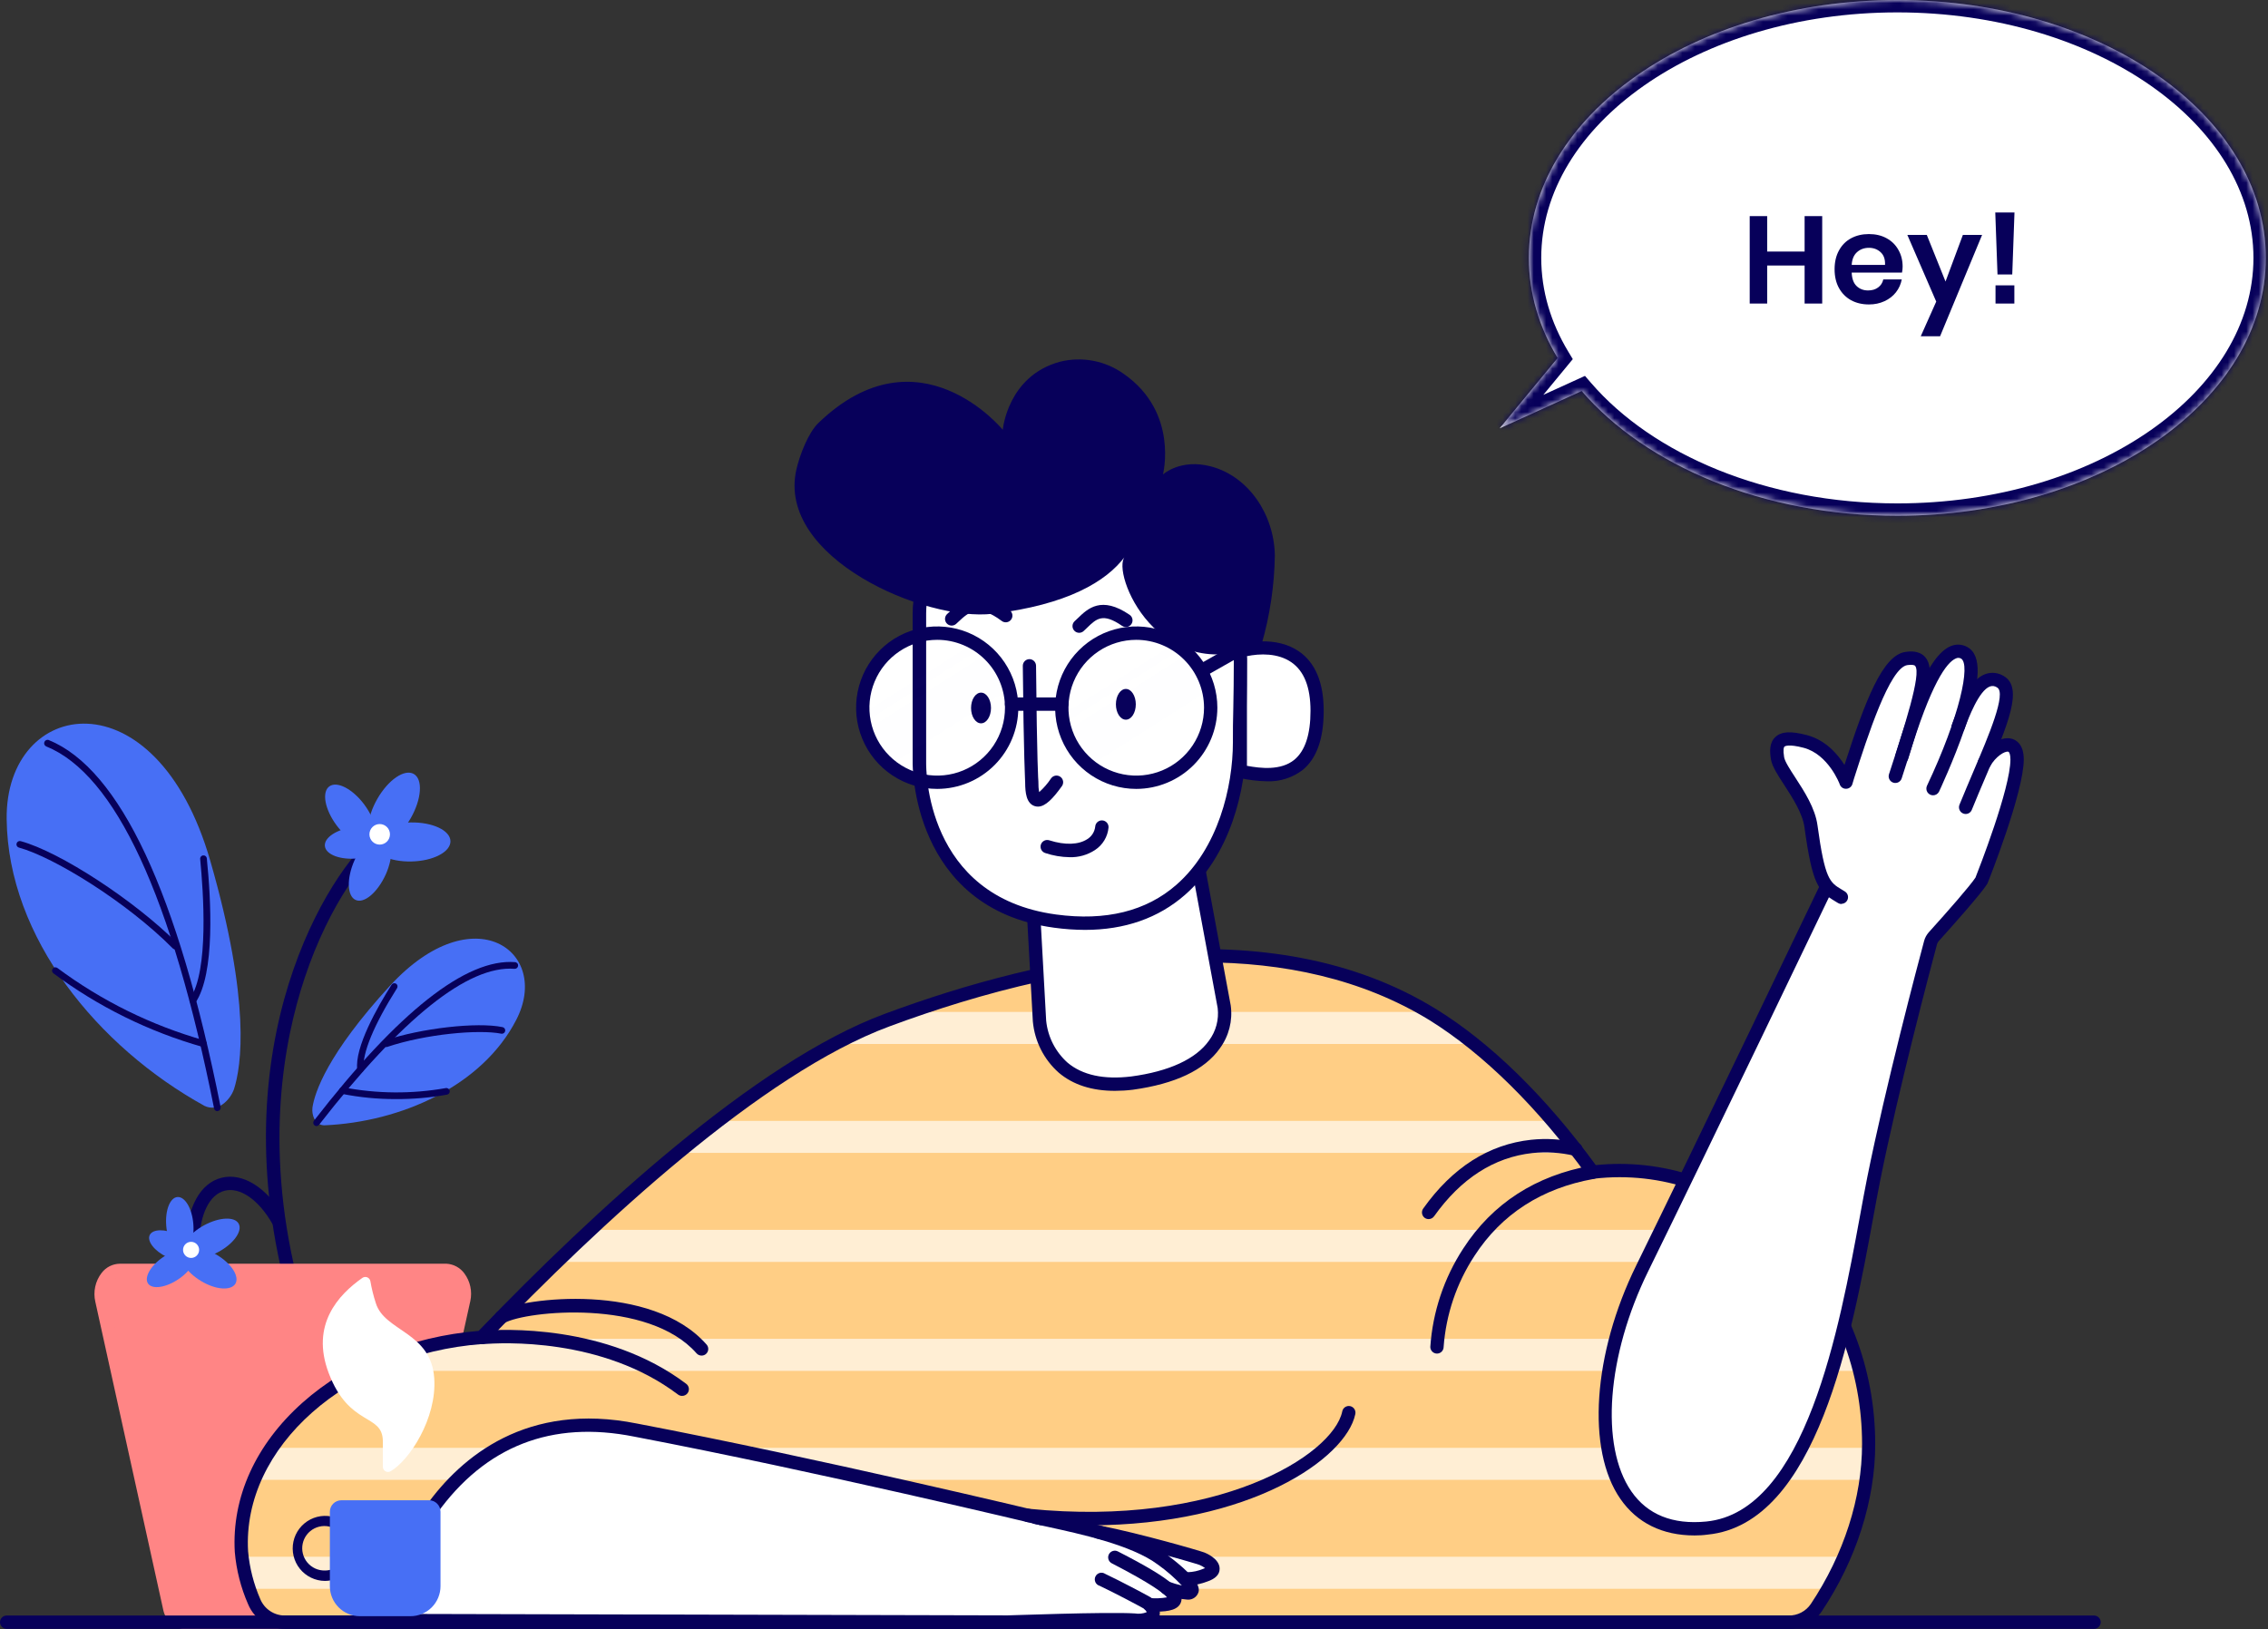 <svg width="366" height="263" viewBox="0 0 366 263" fill="none" xmlns="http://www.w3.org/2000/svg">
<rect x="0" y="0" width="366" height="263" fill="#333333" stroke="none"/>
<g clip-path="url(#clip0)">
<path d="M31.053 201.713C30.767 201.704 30.497 201.582 30.3 201.373C30.104 201.164 29.998 200.887 30.006 200.6C30.164 194.856 32.322 190.964 35.741 190.102C39.16 189.241 43.088 191.66 45.819 196.457C45.961 196.706 45.998 197 45.923 197.276C45.848 197.552 45.666 197.787 45.418 197.929C45.17 198.071 44.876 198.108 44.6 198.033C44.325 197.957 44.09 197.776 43.949 197.527C41.755 193.664 38.737 191.567 36.264 192.192C33.791 192.816 32.25 195.976 32.121 200.665C32.113 200.944 31.998 201.21 31.799 201.406C31.599 201.601 31.332 201.712 31.053 201.713Z" fill="#07005A"/>
<path fill-rule="evenodd" clip-rule="evenodd" d="M36.006 178.189C35.586 178.514 35.084 178.715 34.556 178.771C34.028 178.827 33.495 178.735 33.017 178.505C15.82 169.027 1.297 151.348 1.075 132.241C0.824 112.623 25.16 108.494 33.927 138.919C40.529 161.81 38.945 172.107 37.762 175.798C37.42 176.749 36.81 177.579 36.006 178.189Z" fill="#476FF5"/>
<path d="M35.081 179.353C34.956 179.355 34.835 179.313 34.738 179.234C34.641 179.155 34.574 179.045 34.551 178.922C27.727 144.67 18.637 125.01 7.448 120.471C7.316 120.413 7.212 120.305 7.16 120.17C7.107 120.036 7.11 119.886 7.168 119.753C7.195 119.686 7.235 119.625 7.286 119.573C7.336 119.522 7.397 119.481 7.464 119.453C7.531 119.426 7.603 119.412 7.675 119.413C7.747 119.414 7.819 119.43 7.885 119.459C19.354 124.155 28.709 144.081 35.605 178.692C35.632 178.832 35.603 178.977 35.523 179.096C35.444 179.214 35.321 179.296 35.182 179.324L35.081 179.353Z" fill="#07005A"/>
<path d="M31.11 162.033C31.003 162.034 30.898 162.002 30.809 161.94C30.697 161.862 30.619 161.745 30.59 161.611C30.562 161.477 30.587 161.338 30.659 161.222C33.755 156.605 32.809 143.923 32.307 138.689C32.296 138.616 32.299 138.542 32.317 138.471C32.335 138.4 32.368 138.334 32.413 138.276C32.457 138.217 32.513 138.169 32.577 138.134C32.641 138.098 32.712 138.076 32.785 138.068C32.857 138.061 32.931 138.069 33.001 138.091C33.071 138.113 33.135 138.149 33.19 138.197C33.246 138.245 33.291 138.304 33.322 138.37C33.354 138.436 33.372 138.508 33.376 138.581C34.056 145.23 34.73 157.093 31.555 161.825C31.502 161.892 31.434 161.946 31.357 161.982C31.28 162.018 31.195 162.036 31.11 162.033Z" fill="#07005A"/>
<path d="M28.264 153.237C28.194 153.237 28.124 153.223 28.058 153.196C27.993 153.169 27.934 153.129 27.884 153.079C20.473 145.604 8.659 138.33 3.054 136.807C2.916 136.77 2.798 136.68 2.727 136.556C2.656 136.432 2.637 136.285 2.674 136.147C2.711 136.009 2.801 135.891 2.925 135.82C3.048 135.748 3.195 135.729 3.333 135.766C9.699 137.497 21.763 145.388 28.644 152.282C28.719 152.357 28.77 152.453 28.791 152.557C28.812 152.662 28.801 152.77 28.761 152.868C28.72 152.967 28.651 153.051 28.563 153.11C28.474 153.169 28.371 153.201 28.264 153.201V153.237Z" fill="#07005A"/>
<path d="M32.845 168.984C32.798 168.991 32.749 168.991 32.702 168.984C24.015 166.518 15.849 162.488 8.602 157.093C8.547 157.049 8.5 156.994 8.466 156.933C8.431 156.871 8.409 156.803 8.401 156.733C8.392 156.662 8.398 156.591 8.417 156.523C8.436 156.455 8.469 156.391 8.513 156.335C8.556 156.28 8.611 156.233 8.672 156.198C8.734 156.164 8.802 156.142 8.872 156.133C8.942 156.125 9.014 156.131 9.082 156.15C9.15 156.169 9.213 156.202 9.269 156.245C16.398 161.548 24.43 165.507 32.974 167.928C33.097 167.964 33.204 168.043 33.274 168.15C33.344 168.258 33.374 168.387 33.357 168.515C33.341 168.642 33.279 168.759 33.184 168.845C33.089 168.931 32.966 168.981 32.838 168.984H32.845Z" fill="#07005A"/>
<path fill-rule="evenodd" clip-rule="evenodd" d="M50.737 180.616C50.455 180.045 50.346 179.404 50.421 178.771C50.78 176.365 52.794 170.154 62.944 159.096C76.442 144.448 88.979 153.632 83.316 164.604C77.832 175.288 64.679 181.119 52.328 181.636C51.994 181.633 51.667 181.536 51.386 181.356C51.104 181.175 50.879 180.919 50.737 180.616Z" fill="#476FF5"/>
<path d="M51.088 181.758C50.988 181.758 50.889 181.729 50.804 181.676C50.719 181.622 50.651 181.546 50.607 181.456C50.563 181.365 50.545 181.264 50.555 181.164C50.566 181.064 50.604 180.969 50.665 180.889C64.285 163.297 75.245 154.68 83.116 155.298C83.186 155.303 83.255 155.322 83.319 155.355C83.382 155.387 83.438 155.431 83.484 155.485C83.53 155.539 83.565 155.602 83.586 155.67C83.608 155.737 83.616 155.808 83.61 155.879C83.598 156.021 83.53 156.153 83.421 156.246C83.312 156.338 83.172 156.385 83.03 156.375C75.539 155.793 64.937 164.273 51.49 181.55C51.442 181.612 51.381 181.662 51.312 181.698C51.242 181.734 51.166 181.755 51.088 181.758Z" fill="#07005A"/>
<path d="M58.184 173.141C58.054 173.141 57.928 173.092 57.83 173.005C57.732 172.918 57.67 172.798 57.654 172.668C57.188 169.077 60.923 162.514 63.195 158.938C63.27 158.823 63.387 158.742 63.52 158.711C63.654 158.68 63.794 158.702 63.912 158.773C64.027 158.848 64.108 158.965 64.139 159.099C64.169 159.233 64.147 159.373 64.077 159.491C60.356 165.365 58.392 170.111 58.701 172.51C58.71 172.58 58.705 172.651 58.686 172.72C58.668 172.788 58.636 172.852 58.593 172.908C58.549 172.964 58.495 173.011 58.434 173.046C58.373 173.081 58.305 173.104 58.235 173.113L58.184 173.141Z" fill="#07005A"/>
<path d="M62.264 168.991C62.136 168.991 62.013 168.945 61.916 168.863C61.819 168.78 61.755 168.666 61.734 168.54C61.714 168.414 61.738 168.285 61.803 168.176C61.869 168.066 61.971 167.984 62.091 167.943C67.941 165.968 77.001 164.927 81.102 165.789C81.241 165.817 81.364 165.9 81.443 166.019C81.521 166.138 81.549 166.284 81.521 166.424C81.492 166.564 81.41 166.687 81.291 166.766C81.172 166.844 81.026 166.873 80.886 166.844C77.302 166.126 68.701 166.887 62.435 168.998C62.378 169.006 62.32 169.004 62.264 168.991Z" fill="#07005A"/>
<path d="M63.876 177.4C60.947 177.411 58.025 177.127 55.152 176.552C55.083 176.538 55.017 176.51 54.959 176.471C54.9 176.431 54.85 176.381 54.811 176.322C54.772 176.263 54.745 176.196 54.732 176.127C54.719 176.058 54.719 175.986 54.733 175.917C54.747 175.847 54.775 175.782 54.814 175.723C54.854 175.664 54.904 175.614 54.963 175.575C55.022 175.536 55.088 175.509 55.158 175.496C55.227 175.482 55.298 175.483 55.367 175.497C60.835 176.554 66.45 176.598 71.933 175.626C72.074 175.598 72.22 175.627 72.339 175.707C72.458 175.786 72.542 175.909 72.571 176.05C72.599 176.19 72.569 176.335 72.49 176.453C72.411 176.572 72.288 176.654 72.148 176.682C69.419 177.176 66.65 177.416 63.876 177.4Z" fill="#07005A"/>
<path d="M46.751 207.127C46.51 207.126 46.276 207.045 46.086 206.895C45.897 206.745 45.762 206.537 45.705 206.302C35.841 165.408 54.837 138.337 61.088 134.323C61.328 134.169 61.62 134.116 61.899 134.178C62.178 134.239 62.421 134.409 62.575 134.65C62.729 134.891 62.781 135.183 62.72 135.462C62.659 135.742 62.49 135.985 62.249 136.14C59.382 137.992 53.253 145.539 49.153 157.883C45.741 168.158 42.737 184.81 47.798 205.792C47.831 205.93 47.837 206.072 47.815 206.212C47.792 206.352 47.743 206.486 47.669 206.607C47.595 206.728 47.498 206.833 47.384 206.916C47.269 206.999 47.14 207.059 47.002 207.092C46.92 207.114 46.836 207.126 46.751 207.127Z" fill="#07005A"/>
<path fill-rule="evenodd" clip-rule="evenodd" d="M66.292 132.047C68.048 128.966 68.27 125.778 66.772 124.923C65.274 124.069 62.65 125.871 60.887 128.952C59.124 132.032 58.909 135.22 60.4 136.075C61.891 136.929 64.514 135.127 66.292 132.047Z" fill="#476FF5"/>
<path fill-rule="evenodd" clip-rule="evenodd" d="M66.407 139.048C69.912 138.976 72.729 137.504 72.693 135.766C72.657 134.029 69.783 132.679 66.242 132.75C62.701 132.822 59.927 134.287 59.955 136.025C59.984 137.763 62.901 139.141 66.407 139.048Z" fill="#476FF5"/>
<path fill-rule="evenodd" clip-rule="evenodd" d="M59.962 136.147C61.202 135.221 60.679 132.413 58.794 129.871C56.908 127.329 54.378 126.022 53.138 126.934C51.898 127.846 52.421 130.661 54.306 133.203C56.192 135.745 58.722 137.066 59.962 136.147Z" fill="#476FF5"/>
<path fill-rule="evenodd" clip-rule="evenodd" d="M62.249 141.152C63.532 138.279 63.446 135.407 62.055 134.79C60.665 134.172 58.471 136.003 57.195 138.89C55.919 141.776 55.998 144.634 57.389 145.259C58.779 145.884 60.93 144.038 62.249 141.152Z" fill="#476FF5"/>
<path fill-rule="evenodd" clip-rule="evenodd" d="M57.797 138.545C60.607 138.244 62.772 136.858 62.614 135.457C62.457 134.057 60.062 133.167 57.252 133.476C54.443 133.784 52.278 135.163 52.428 136.563C52.579 137.964 54.98 138.847 57.797 138.545Z" fill="#476FF5"/>
<path d="M61.274 136.326C62.188 136.326 62.93 135.584 62.93 134.668C62.93 133.752 62.188 133.009 61.274 133.009C60.359 133.009 59.618 133.752 59.618 134.668C59.618 135.584 60.359 136.326 61.274 136.326Z" fill="white"/>
<path fill-rule="evenodd" clip-rule="evenodd" d="M71.941 205.052H72.005C73.876 205.131 75.317 207.408 74.815 209.784L63.797 259.711C63.662 260.338 63.316 260.9 62.819 261.304C62.321 261.707 61.7 261.928 61.059 261.93H30.164C29.523 261.929 28.901 261.71 28.401 261.308C27.9 260.906 27.552 260.345 27.412 259.718L16.437 209.885C15.892 207.415 17.398 205.052 19.304 205.052H71.941Z" fill="#FF8585"/>
<path d="M61.059 263H30.164C29.279 262.994 28.422 262.689 27.732 262.134C27.043 261.578 26.561 260.806 26.365 259.941L15.383 210.115C15.198 209.313 15.193 208.481 15.367 207.678C15.542 206.874 15.893 206.12 16.394 205.469C16.74 205.009 17.187 204.635 17.7 204.376C18.214 204.117 18.78 203.98 19.354 203.975H72.07C72.633 204.009 73.182 204.167 73.677 204.437C74.173 204.708 74.603 205.085 74.937 205.54C75.406 206.172 75.735 206.896 75.9 207.666C76.066 208.435 76.065 209.231 75.897 210L64.865 259.941C64.677 260.81 64.196 261.589 63.503 262.145C62.81 262.702 61.947 263.004 61.059 263ZM19.354 206.129C19.106 206.149 18.866 206.224 18.65 206.348C18.435 206.472 18.249 206.643 18.107 206.847C17.809 207.249 17.601 207.71 17.5 208.2C17.398 208.69 17.405 209.197 17.519 209.684L28.501 259.51C28.588 259.896 28.804 260.242 29.113 260.489C29.421 260.737 29.804 260.873 30.2 260.874H61.095C61.493 260.877 61.88 260.742 62.191 260.492C62.502 260.242 62.717 259.893 62.801 259.503L73.804 209.576C73.907 209.114 73.91 208.636 73.813 208.173C73.717 207.71 73.523 207.273 73.245 206.89C73.101 206.688 72.915 206.519 72.7 206.395C72.484 206.271 72.245 206.195 71.998 206.172V205.095V206.172L19.354 206.129Z" fill="#FF8585"/>
<path d="M151.242 126.259C157.878 126.259 163.256 120.871 163.256 114.224C163.256 107.578 157.878 102.19 151.242 102.19C144.607 102.19 139.229 107.578 139.229 114.224C139.229 120.871 144.607 126.259 151.242 126.259Z" fill="white"/>
<path fill-rule="evenodd" clip-rule="evenodd" d="M200.151 124.5C204.18 125.311 212.56 126.819 212.56 114.741C212.56 102.664 202.46 104.107 198.854 105.486L200.151 106.318V124.5Z" fill="white"/>
<path d="M204.445 126.108C202.93 126.074 201.422 125.889 199.943 125.555C199.7 125.506 199.48 125.374 199.323 125.182C199.165 124.99 199.078 124.749 199.076 124.5V106.907L198.273 106.39C198.104 106.284 197.968 106.133 197.88 105.954C197.792 105.774 197.756 105.574 197.776 105.375C197.797 105.176 197.872 104.987 197.994 104.829C198.116 104.671 198.28 104.55 198.467 104.48C200.904 103.547 205.993 102.635 209.613 105.134C212.28 106.972 213.613 110.21 213.613 114.727C213.613 119.244 212.473 122.432 210.222 124.277C208.567 125.541 206.525 126.188 204.445 126.108ZM201.226 123.609C203.427 124.019 206.71 124.406 208.882 122.626C210.61 121.19 211.484 118.561 211.484 114.727C211.484 110.892 210.438 108.307 208.395 106.893C206.244 105.406 203.341 105.457 201.162 105.923C201.205 106.046 201.227 106.174 201.226 106.304V123.609Z" fill="#07005A"/>
<path fill-rule="evenodd" clip-rule="evenodd" d="M301.56 233.093C301.56 233.294 301.56 233.488 301.56 233.689C301.535 235.419 301.401 237.145 301.159 238.859C300.521 243.138 299.315 247.314 297.575 251.274C296.801 253.042 295.935 254.767 294.98 256.444C293.896 258.313 292.699 260.114 291.396 261.837H42.594C41.662 260.107 40.876 258.304 40.242 256.444C39.661 254.769 39.262 253.035 39.053 251.274C39.053 251.001 38.995 250.728 38.981 250.455C38.757 246.484 39.454 242.515 41.017 238.859C41.778 237.044 42.722 235.312 43.834 233.689C47.541 228.41 52.502 224.141 58.271 221.266C63.636 218.533 69.445 216.783 75.424 216.096C76.191 216.003 76.972 215.924 77.754 215.866C81.41 212.061 85.496 207.917 89.875 203.659C91.646 201.95 93.459 200.22 95.323 198.489C99.846 194.274 104.599 190.052 109.43 186.067C111.581 184.293 113.731 182.563 115.917 180.897C121.852 176.259 128.155 172.114 134.763 168.503C137.485 167.03 140.304 165.744 143.2 164.654C144.418 164.202 145.644 163.756 146.87 163.333C176.353 153 207.434 149.603 230.516 163.333L231.319 163.814C233.612 165.242 235.816 166.808 237.921 168.503C242.506 172.241 246.734 176.397 250.551 180.918C251.985 182.584 253.383 184.307 254.745 186.088C255.533 187.108 256.307 188.144 257.067 189.197C258.495 189.028 259.931 188.942 261.368 188.939C270.592 188.975 279.486 192.378 286.385 198.511C288.19 200.088 289.857 201.818 291.367 203.681C294.393 207.409 296.799 211.601 298.492 216.096C299.137 217.786 299.68 219.512 300.12 221.266C301.088 225.133 301.572 229.106 301.56 233.093Z" fill="#FFCE85"/>
<path fill-rule="evenodd" clip-rule="evenodd" d="M237.892 168.503H134.763C137.485 167.03 140.303 165.744 143.2 164.654C144.418 164.202 145.644 163.756 146.87 163.333H230.487L231.29 163.814C233.583 165.242 235.788 166.808 237.892 168.503Z" fill="#FFEED4"/>
<path fill-rule="evenodd" clip-rule="evenodd" d="M254.716 186.088H109.43C111.581 184.315 113.731 182.584 115.917 180.918H250.522C251.963 182.584 253.354 184.307 254.716 186.088Z" fill="#FFEED4"/>
<path fill-rule="evenodd" clip-rule="evenodd" d="M291.346 203.681H89.876L95.323 198.511H286.364C288.169 200.088 289.836 201.818 291.346 203.681Z" fill="#FFEED4"/>
<path fill-rule="evenodd" clip-rule="evenodd" d="M300.098 221.266H58.27L75.424 216.096H298.471C299.115 217.786 299.658 219.512 300.098 221.266Z" fill="#FFEED4"/>
<path fill-rule="evenodd" clip-rule="evenodd" d="M301.553 233.689C301.527 235.419 301.393 237.145 301.152 238.859H41.017L43.834 233.689H301.553Z" fill="#FFEED4"/>
<path fill-rule="evenodd" clip-rule="evenodd" d="M297.589 251.274C296.815 253.042 295.949 254.767 294.994 256.444H40.243L39.053 251.274H297.589Z" fill="#FFEED4"/>
<path d="M288.658 262.914H46.013C44.737 262.917 43.489 262.542 42.426 261.835C41.363 261.129 40.534 260.122 40.042 258.943C38.868 256.27 38.142 253.422 37.891 250.513C37.375 241.702 41.253 233.143 48.809 226.407C56.185 219.844 66.27 215.737 77.238 214.818C95.667 195.667 121.889 171.368 142.777 163.641C168.489 154.098 204.811 146.221 231.828 162.923C240.587 168.338 249.462 177.033 257.519 188.056C258.845 187.926 260.121 187.862 261.325 187.862C284.091 187.862 302.614 208.154 302.614 233.1C302.614 242.169 299.546 251.769 293.976 260.106C293.387 260.974 292.593 261.684 291.666 262.174C290.739 262.663 289.706 262.917 288.658 262.914ZM194.073 155.333C176.31 155.333 158.189 160.231 143.544 165.666C122.935 173.285 96.814 197.577 78.528 216.606C78.34 216.803 78.083 216.921 77.811 216.936C55.998 218.588 39.053 233.595 40.035 250.391C40.27 253.056 40.936 255.665 42.006 258.117C42.335 258.903 42.889 259.574 43.599 260.044C44.308 260.514 45.141 260.763 45.991 260.76H288.636C289.34 260.771 290.037 260.607 290.662 260.282C291.288 259.958 291.823 259.483 292.22 258.9C297.553 250.901 300.492 241.738 300.492 233.093C300.492 209.339 282.937 190.009 261.354 190.009C259.955 190.011 258.557 190.095 257.168 190.26C256.979 190.281 256.788 190.252 256.614 190.175C256.44 190.098 256.29 189.976 256.178 189.822C248.179 178.757 239.383 170.083 230.731 164.69C219.678 157.911 206.968 155.333 194.073 155.333Z" fill="#07005A"/>
<path fill-rule="evenodd" clip-rule="evenodd" d="M320.42 122.626C321.581 119.603 322.778 116.328 323.424 114.138C325.094 108.566 319.245 107.762 316.413 115.782L316.463 116.501L316.134 116.594C317.789 111.46 318.9 106.232 316.965 105.356C313.782 103.92 311.266 109.392 307.646 120.335L307.345 120.486C309.051 114.655 311.266 107.719 309.589 106.512C307.238 104.818 303.238 108.573 298.335 125.261C298.029 125.449 297.762 125.692 297.546 125.979C296.371 124.069 294.607 120.371 290.012 119.789C284.063 119.014 287.217 124.141 290.428 129.067C292.464 132.154 292.736 138.351 293.847 141.683C293.946 142.38 294.19 143.048 294.564 143.643C293.131 146.788 284.894 164.654 270.529 193.384C254.644 225.108 256.802 241.494 268.436 245.587C280.07 249.68 292.55 242.786 299.138 206.653C303.704 181.658 311.739 151.607 311.739 151.607C311.739 151.607 313.173 149.804 317.202 145.747C321.23 141.69 322.8 132.736 324.95 125.843C327.101 118.949 322.965 118.576 320.42 122.626Z" fill="white"/>
<path fill-rule="evenodd" clip-rule="evenodd" d="M165.981 249.105L167.264 245.278H169.285L186.489 249.472L193.973 251.597L195.349 252.775V253.837L193.593 254.527L192.137 255.582L192.252 256.868H190.267L189.213 258.634L186.79 259.043L185.708 260.357L185.464 261.205L163.551 261.499L163.292 260.034L165.981 249.105Z" fill="white"/>
<path d="M230.544 196.773C230.322 196.772 230.105 196.704 229.921 196.579C229.689 196.412 229.532 196.159 229.485 195.877C229.438 195.594 229.504 195.305 229.67 195.071C234.379 188.451 240.243 184.709 247.082 183.97C249.568 183.708 252.081 183.868 254.515 184.444C254.657 184.472 254.791 184.528 254.911 184.609C255.031 184.69 255.133 184.794 255.211 184.916C255.289 185.037 255.343 185.173 255.367 185.316C255.392 185.458 255.388 185.604 255.355 185.745C255.323 185.886 255.262 186.019 255.177 186.136C255.092 186.252 254.984 186.351 254.86 186.425C254.736 186.499 254.599 186.548 254.456 186.568C254.313 186.588 254.167 186.578 254.028 186.541C251.828 186.026 249.558 185.881 247.311 186.11C241.11 186.785 235.763 190.217 231.426 196.321C231.325 196.46 231.193 196.574 231.04 196.653C230.886 196.732 230.717 196.773 230.544 196.773Z" fill="#07005A"/>
<path d="M231.899 218.48C231.615 218.48 231.342 218.368 231.139 218.168C230.936 217.967 230.821 217.695 230.817 217.41C231.201 211.744 233.032 206.272 236.136 201.519C240.845 194.245 247.813 189.743 256.845 188.128C256.986 188.103 257.131 188.107 257.27 188.138C257.41 188.17 257.542 188.228 257.66 188.311C257.777 188.394 257.876 188.499 257.953 188.62C258.03 188.741 258.082 188.876 258.106 189.018C258.131 189.159 258.127 189.304 258.096 189.444C258.064 189.584 258.006 189.717 257.923 189.834C257.841 189.952 257.736 190.051 257.615 190.128C257.494 190.205 257.359 190.257 257.217 190.282C248.795 191.782 242.308 195.969 237.935 202.719C235.058 207.113 233.348 212.169 232.967 217.41C232.965 217.693 232.852 217.964 232.652 218.165C232.453 218.365 232.182 218.478 231.899 218.48Z" fill="#07005A"/>
<path d="M113.215 218.803C113.062 218.804 112.91 218.772 112.77 218.708C112.63 218.645 112.506 218.553 112.405 218.437C104.599 209.54 84.929 211.601 81.453 213.518C81.328 213.592 81.191 213.639 81.048 213.658C80.905 213.677 80.76 213.668 80.621 213.629C80.482 213.591 80.352 213.525 80.239 213.436C80.126 213.346 80.032 213.235 79.963 213.108C79.894 212.981 79.85 212.842 79.836 212.698C79.822 212.555 79.836 212.41 79.879 212.272C79.921 212.134 79.991 212.006 80.085 211.896C80.177 211.785 80.292 211.695 80.42 211.63C84.449 209.411 105.194 206.955 114.018 217.015C114.157 217.169 114.249 217.361 114.281 217.566C114.313 217.772 114.285 217.982 114.2 218.172C114.115 218.362 113.976 218.523 113.801 218.635C113.626 218.747 113.423 218.805 113.215 218.803Z" fill="#07005A"/>
<path fill-rule="evenodd" clip-rule="evenodd" d="M77.109 215.924H77.174C77.165 215.916 77.154 215.912 77.142 215.912C77.13 215.912 77.118 215.916 77.109 215.924Z" fill="white"/>
<path d="M110.061 225.309C109.828 225.309 109.602 225.233 109.416 225.093C97.187 215.852 80.972 216.699 77.876 216.965C77.734 216.977 77.592 216.961 77.457 216.917C77.322 216.874 77.197 216.805 77.089 216.713C76.981 216.621 76.892 216.509 76.827 216.383C76.762 216.257 76.722 216.119 76.711 215.978C76.699 215.836 76.715 215.694 76.758 215.559C76.802 215.423 76.871 215.298 76.962 215.19C77.054 215.081 77.166 214.992 77.292 214.927C77.418 214.862 77.555 214.823 77.696 214.811C80.965 214.531 97.897 213.655 110.742 223.363C110.855 223.448 110.95 223.554 111.022 223.676C111.094 223.798 111.141 223.932 111.161 224.072C111.181 224.212 111.173 224.355 111.138 224.492C111.103 224.629 111.042 224.758 110.957 224.871C110.853 225.01 110.718 225.122 110.562 225.199C110.406 225.275 110.234 225.313 110.061 225.309Z" fill="#07005A"/>
<path fill-rule="evenodd" clip-rule="evenodd" d="M166.841 148.024L167.737 164.805C167.737 164.805 168.339 176.538 182.654 174.822C199.628 172.567 197.535 162.485 197.535 162.485L193.456 140.47L166.841 148.024Z" fill="white"/>
<path d="M179.923 176.071C176.202 176.071 173.17 175.095 170.869 173.149C168.465 171.025 166.964 168.06 166.676 164.862L165.751 148.081L167.901 147.966L168.826 164.747C169.091 167.357 170.321 169.772 172.274 171.519C174.668 173.536 178.123 174.283 182.539 173.752C188.646 172.94 192.997 170.937 195.105 167.957C196.226 166.452 196.726 164.572 196.503 162.708L192.417 140.663L194.531 140.268L198.61 162.291C198.948 164.737 198.32 167.217 196.861 169.206C194.359 172.739 189.628 174.951 182.811 175.892C181.853 176.01 180.888 176.069 179.923 176.071Z" fill="#07005A"/>
<path d="M297.188 145.92C296.988 145.92 296.792 145.865 296.621 145.762L296.127 145.46C293.46 143.859 292.471 142.832 291.202 133.562C290.894 131.264 289.252 128.744 287.941 126.719C286.851 125.046 285.998 123.731 285.79 122.59C285.582 121.312 285.503 119.883 286.507 118.956C287.511 118.03 289.045 117.987 291.596 118.655C294.564 119.437 296.521 121.678 297.654 123.466C301.03 113.025 303.804 105.708 307.531 105.22C308.076 105.141 309.732 104.925 310.714 106.103C312.305 108.02 311.323 111.991 306.886 125.634C306.842 125.769 306.773 125.894 306.681 126.002C306.589 126.11 306.476 126.198 306.35 126.263C306.224 126.327 306.087 126.366 305.946 126.377C305.804 126.388 305.662 126.371 305.528 126.327C305.393 126.283 305.269 126.213 305.161 126.121C305.053 126.029 304.965 125.917 304.901 125.79C304.836 125.664 304.798 125.526 304.787 125.385C304.776 125.244 304.792 125.101 304.836 124.967C307.309 117.369 310.112 108.753 309.058 107.482C308.922 107.309 308.463 107.266 307.811 107.352C304.944 107.733 301.36 118.928 299.209 125.613L298.915 126.597C298.843 126.805 298.707 126.987 298.527 127.115C298.348 127.244 298.132 127.314 297.912 127.315C297.686 127.321 297.465 127.255 297.28 127.126C297.096 126.996 296.957 126.811 296.887 126.597C296.887 126.553 295.066 121.757 291.066 120.701C288.622 120.062 288.055 120.436 287.962 120.515C287.869 120.594 287.711 120.96 287.912 122.202C288.027 122.92 288.887 124.227 289.718 125.505C291.152 127.71 292.937 130.453 293.302 133.239C294.492 141.949 295.288 142.43 297.209 143.579L297.725 143.895C297.922 144.019 298.074 144.204 298.157 144.421C298.24 144.639 298.251 144.878 298.187 145.102C298.123 145.326 297.989 145.524 297.803 145.665C297.618 145.806 297.392 145.882 297.159 145.884L297.188 145.92Z" fill="#07005A"/>
<path d="M311.933 128.37C311.753 128.368 311.576 128.32 311.419 128.232C311.262 128.143 311.129 128.017 311.033 127.865C310.937 127.712 310.881 127.538 310.869 127.358C310.857 127.178 310.89 126.997 310.965 126.834C316.255 115.646 318.069 107.18 316.449 106.29C316.32 106.221 316.176 106.184 316.03 106.184C315.883 106.184 315.739 106.221 315.61 106.29C314.177 106.893 311.625 110.189 307.94 122.468C307.902 122.606 307.837 122.736 307.748 122.849C307.659 122.962 307.549 123.056 307.423 123.125C307.297 123.195 307.159 123.238 307.016 123.254C306.873 123.269 306.729 123.255 306.591 123.213C306.454 123.171 306.326 123.103 306.216 123.011C306.106 122.919 306.015 122.806 305.949 122.678C305.883 122.55 305.843 122.41 305.831 122.267C305.82 122.124 305.838 121.979 305.883 121.843C308.091 114.476 311.101 105.816 314.8 104.293C315.227 104.11 315.69 104.028 316.154 104.053C316.617 104.078 317.069 104.209 317.474 104.437C319.832 105.722 319.703 109.902 317.058 117.578C315.273 122.769 312.929 127.738 312.908 127.789C312.816 127.967 312.675 128.116 312.503 128.219C312.331 128.321 312.133 128.374 311.933 128.37Z" fill="#07005A"/>
<path d="M317.216 131.386C317.078 131.385 316.942 131.358 316.814 131.307C316.68 131.254 316.557 131.174 316.454 131.072C316.351 130.97 316.269 130.849 316.214 130.715C316.158 130.581 316.13 130.437 316.131 130.292C316.132 130.147 316.162 130.004 316.219 129.871C316.993 127.975 317.775 126.137 318.527 124.363C320.9 118.798 323.846 111.876 322.291 110.971C322.127 110.851 321.936 110.772 321.735 110.742C321.534 110.712 321.329 110.731 321.137 110.799C319.352 111.431 317.66 115.926 317.029 117.621C316.988 117.763 316.919 117.894 316.824 118.008C316.73 118.122 316.614 118.215 316.482 118.282C316.351 118.348 316.207 118.387 316.06 118.396C315.912 118.405 315.765 118.383 315.627 118.332C315.488 118.281 315.362 118.202 315.255 118.101C315.148 117.999 315.063 117.876 315.006 117.74C314.949 117.604 314.92 117.457 314.921 117.309C314.923 117.162 314.955 117.016 315.015 116.881C316.406 113.183 318.026 109.643 320.42 108.789C320.905 108.621 321.421 108.564 321.931 108.622C322.441 108.681 322.931 108.853 323.366 109.126C326.57 110.993 324.025 116.96 320.499 125.232C319.746 126.999 318.965 128.823 318.205 130.704C318.127 130.904 317.991 131.076 317.815 131.197C317.639 131.319 317.43 131.385 317.216 131.386Z" fill="#07005A"/>
<path d="M273.454 247.834C268.286 247.834 264.178 245.824 261.49 241.932C255.992 234.033 257.046 218.502 264.042 204.262C273.59 184.81 293.353 143.586 293.546 143.177C293.608 143.049 293.693 142.934 293.799 142.84C293.904 142.745 294.027 142.672 294.16 142.625C294.294 142.578 294.435 142.558 294.576 142.566C294.718 142.574 294.856 142.609 294.984 142.67C295.111 142.732 295.225 142.818 295.32 142.923C295.414 143.029 295.487 143.152 295.534 143.285C295.581 143.419 295.601 143.561 295.593 143.702C295.586 143.844 295.55 143.982 295.489 144.11C295.288 144.519 275.526 185.758 265.97 205.21C259.304 218.782 258.186 233.38 263.253 240.711C265.863 244.481 269.934 246.118 275.353 245.587C291.432 244 296.858 214.164 300.141 196.342C300.557 194.08 300.944 191.94 301.317 190.095C304.292 175.288 309.496 155.628 310.506 151.872C310.645 151.356 310.903 150.878 311.259 150.479C314.356 147.054 317.918 142.976 318.793 141.654C319.288 140.398 324.427 127.293 324.434 122.597C324.434 121.793 324.255 121.376 324.09 121.333C323.524 121.19 322.019 122.13 321.166 123.681C321.026 123.932 320.793 124.116 320.517 124.194C320.241 124.272 319.946 124.238 319.696 124.098C319.446 123.958 319.262 123.724 319.184 123.448C319.106 123.172 319.141 122.876 319.28 122.626C320.413 120.572 322.721 118.741 324.628 119.236C325.345 119.423 326.592 120.112 326.585 122.59C326.585 127.875 320.986 141.978 320.75 142.538C320.727 142.598 320.698 142.656 320.664 142.71C319.624 144.354 314.858 149.69 312.858 151.908C312.729 152.052 312.635 152.224 312.585 152.411C311.575 156.188 306.385 175.762 303.424 190.511C303.059 192.328 302.672 194.461 302.256 196.716C298.887 215.141 293.253 245.967 275.569 247.698C274.845 247.799 274.142 247.834 273.454 247.834Z" fill="#07005A"/>
<path fill-rule="evenodd" clip-rule="evenodd" d="M164.661 261.844L61.539 261.585C61.539 261.585 69.367 224.203 102.563 230.838C132.232 236.511 168.052 245.127 168.052 245.127L164.661 261.844Z" fill="white"/>
<path d="M164.662 262.921L61.539 262.648C61.38 262.649 61.221 262.615 61.077 262.547C60.932 262.479 60.804 262.379 60.703 262.255C60.602 262.131 60.53 261.986 60.492 261.83C60.455 261.674 60.453 261.512 60.486 261.356C62.06 254.798 64.857 248.598 68.729 243.081C74.464 235.053 85.066 226.228 102.771 229.768C132.118 235.376 167.945 243.978 168.303 244.065C168.581 244.131 168.82 244.306 168.97 244.549C169.119 244.793 169.165 245.086 169.099 245.364C169.032 245.642 168.858 245.883 168.615 246.032C168.372 246.181 168.079 246.228 167.801 246.161C167.443 246.075 131.666 237.48 102.363 231.886C89.03 229.215 78.313 233.409 70.478 244.337C67.054 249.25 64.496 254.715 62.916 260.494L164.662 260.745C164.947 260.745 165.22 260.859 165.422 261.061C165.624 261.263 165.737 261.537 165.737 261.822C165.737 262.108 165.624 262.382 165.422 262.584C165.22 262.786 164.947 262.899 164.662 262.899V262.921Z" fill="#07005A"/>
<path d="M191.779 255.927C191.353 255.957 190.929 255.843 190.574 255.604C190.367 255.443 190.226 255.212 190.177 254.954C190.128 254.696 190.174 254.428 190.308 254.202C190.442 253.977 190.654 253.807 190.904 253.727C191.153 253.647 191.424 253.66 191.664 253.766C192.519 253.742 193.363 253.56 194.151 253.227L194.467 253.105C194.2 252.901 193.909 252.732 193.599 252.602C192.883 252.33 183.722 249.658 177.026 248.337C176.883 248.316 176.745 248.265 176.621 248.189C176.497 248.112 176.39 248.012 176.306 247.892C176.222 247.773 176.163 247.638 176.133 247.496C176.103 247.353 176.102 247.206 176.13 247.063C176.158 246.92 176.215 246.784 176.297 246.664C176.379 246.544 176.484 246.441 176.607 246.363C176.73 246.285 176.867 246.232 177.011 246.209C177.154 246.185 177.301 246.191 177.442 246.226C184.245 247.569 193.614 250.305 194.352 250.585C194.452 250.621 196.847 251.54 196.818 253.227C196.818 254.139 196.137 254.828 194.84 255.266C193.859 255.643 192.827 255.865 191.779 255.927Z" fill="#07005A"/>
<path d="M191.528 258.182C190.279 258.086 189.053 257.795 187.894 257.32C187.761 257.273 187.638 257.2 187.533 257.105C187.428 257.011 187.343 256.896 187.282 256.769C187.221 256.641 187.186 256.503 187.178 256.361C187.171 256.22 187.191 256.078 187.238 255.945C187.285 255.812 187.358 255.689 187.452 255.584C187.547 255.478 187.661 255.393 187.789 255.332C187.916 255.271 188.054 255.235 188.195 255.228C188.336 255.22 188.478 255.241 188.611 255.288C189.302 255.543 190.008 255.754 190.725 255.92C189.548 254.661 188.247 253.525 186.84 252.531C182.575 249.35 174.188 247.569 169.17 246.463C168.325 246.283 167.55 246.118 166.898 245.968C166.76 245.936 166.63 245.877 166.515 245.795C166.399 245.713 166.301 245.609 166.226 245.489C166.151 245.369 166.1 245.236 166.076 245.096C166.053 244.956 166.057 244.813 166.088 244.675C166.12 244.537 166.178 244.406 166.26 244.291C166.342 244.175 166.446 244.077 166.566 244.002C166.685 243.926 166.819 243.875 166.958 243.852C167.098 243.828 167.241 243.832 167.378 243.864L169.622 244.359C175.149 245.551 183.507 247.346 188.145 250.822C194.288 255.396 193.585 256.717 193.249 257.349C193.075 257.641 192.819 257.876 192.513 258.024C192.207 258.172 191.865 258.227 191.528 258.182Z" fill="#07005A"/>
<path d="M186.668 260.128C186.267 260.128 185.851 260.128 185.435 260.092C185.15 260.078 184.882 259.952 184.689 259.741C184.497 259.529 184.397 259.25 184.41 258.964C184.423 258.679 184.549 258.41 184.76 258.217C184.971 258.025 185.25 257.924 185.535 257.938C186.466 258.022 187.403 257.983 188.324 257.823C187.779 257.176 185.887 255.669 179.414 252.33C179.16 252.199 178.968 251.973 178.881 251.701C178.793 251.429 178.817 251.133 178.948 250.879C179.078 250.625 179.304 250.433 179.575 250.345C179.847 250.258 180.142 250.282 180.396 250.412C189.499 255.058 191.041 256.875 190.618 258.483C190.266 259.819 188.611 260.128 186.668 260.128Z" fill="#07005A"/>
<path d="M161.809 262.914C161.523 262.914 161.25 262.8 161.048 262.598C160.847 262.396 160.733 262.122 160.733 261.837C160.733 261.551 160.847 261.277 161.048 261.075C161.25 260.873 161.523 260.76 161.809 260.76C162.525 260.76 178.754 260.135 183.141 260.422C183.783 260.528 184.442 260.458 185.048 260.221C184.957 259.979 184.792 259.773 184.575 259.632C183.593 259.079 179.98 257.162 177.457 255.963C177.307 255.921 177.168 255.847 177.05 255.746C176.931 255.645 176.836 255.519 176.771 255.378C176.705 255.236 176.671 255.082 176.671 254.926C176.671 254.77 176.705 254.616 176.77 254.475C176.835 254.333 176.93 254.207 177.049 254.106C177.167 254.005 177.306 253.931 177.456 253.889C177.606 253.846 177.763 253.837 177.916 253.862C178.07 253.887 178.217 253.944 178.346 254.031C180.912 255.252 184.582 257.198 185.586 257.765C186.589 258.333 187.442 259.675 187.091 260.874C186.74 262.074 185.328 262.734 182.962 262.583C178.661 262.303 162.017 262.921 161.852 262.928L161.809 262.914Z" fill="#07005A"/>
<path d="M175.837 246.197C172.64 246.197 169.285 246.032 165.801 245.68C165.516 245.652 165.254 245.511 165.072 245.289C164.891 245.066 164.805 244.781 164.833 244.495C164.862 244.21 165.003 243.947 165.224 243.765C165.446 243.584 165.731 243.497 166.016 243.526C196.402 246.585 215.097 234.909 216.602 227.836C216.627 227.693 216.679 227.556 216.758 227.433C216.836 227.311 216.939 227.206 217.059 227.124C217.179 227.042 217.315 226.986 217.457 226.958C217.6 226.93 217.747 226.932 217.889 226.962C218.031 226.993 218.165 227.052 218.284 227.136C218.402 227.22 218.503 227.327 218.579 227.451C218.655 227.575 218.705 227.713 218.726 227.857C218.748 228.001 218.74 228.148 218.703 228.289C217.197 235.398 201.836 246.197 175.837 246.197Z" fill="#07005A"/>
<path fill-rule="evenodd" clip-rule="evenodd" d="M164.869 83.85C159.049 83.85 148.382 88.977 148.382 98.93V123.071C148.382 123.071 147.866 145.64 170.281 148.67C194.653 151.973 200.037 130.273 200.037 119.782C200.037 110.11 201.133 93.515 197.37 88.697C193.607 83.879 189.041 83.735 185.973 83.735C182.905 83.735 164.869 83.85 164.869 83.85Z" fill="white"/>
<path d="M175.077 150.092C173.415 150.085 171.756 149.967 170.109 149.74C147.013 146.616 147.271 123.279 147.279 123.042V98.965C147.279 92.919 150.812 89.027 153.773 86.816C157.049 84.374 161.393 82.795 164.834 82.795C165.192 82.795 182.919 82.658 185.944 82.658C188.754 82.658 193.98 82.658 198.187 88.037C201.535 92.345 201.32 104.473 201.148 114.246C201.112 116.235 201.083 118.116 201.083 119.782C201.083 127.53 198.496 138.078 191.234 144.433C186.933 148.196 181.514 150.092 175.077 150.092ZM164.869 84.949C159.493 84.949 149.458 89.76 149.458 98.965V123.071C149.458 123.976 149.25 144.742 170.425 147.607C178.439 148.691 184.976 147.076 189.843 142.81C196.567 136.929 198.961 127.056 198.961 119.782C198.961 118.095 198.961 116.192 199.026 114.21C199.184 105.277 199.399 93.041 196.517 89.365C192.933 84.812 188.582 84.812 185.973 84.812C182.94 84.812 165.056 84.949 164.877 84.949H164.869Z" fill="#07005A"/>
<path fill-rule="evenodd" clip-rule="evenodd" d="M181.686 116.163C182.575 116.163 183.291 115.05 183.291 113.686C183.291 112.321 182.575 111.201 181.686 111.201C180.797 111.201 180.08 112.314 180.08 113.686C180.08 115.057 180.797 116.163 181.686 116.163Z" fill="#07005A"/>
<path fill-rule="evenodd" clip-rule="evenodd" d="M158.317 116.752C159.199 116.752 159.923 115.646 159.923 114.275C159.923 112.903 159.206 111.797 158.317 111.797C157.429 111.797 156.705 112.903 156.705 114.275C156.705 115.646 157.429 116.752 158.317 116.752Z" fill="#07005A"/>
<path fill-rule="evenodd" clip-rule="evenodd" d="M203.578 104.042C204.938 99.345 205.662 94.485 205.728 89.595C205.585 82.924 201.427 76.899 195.47 75.298C190.517 73.963 187.671 76.583 187.671 76.583C187.671 76.583 190.252 66.602 181.399 60.384C179.923 59.317 178.231 58.586 176.444 58.241C174.656 57.896 172.815 57.946 171.048 58.388C162.575 60.685 161.823 69.374 161.823 69.374C161.823 69.374 148.26 52.715 132.096 68.247C130.454 69.805 129.057 73.424 128.512 75.801C125.301 90.033 149.3 100.373 160.21 99.066C172.202 97.63 178.553 93.867 181.542 89.825C179.206 92.331 186.926 111.137 203.578 104.042Z" fill="#07005A"/>
<path d="M200.323 103.376L193.297 107.356L194.356 109.231L201.382 105.251L200.323 103.376Z" fill="#07005A"/>
<path d="M167.493 130.194C167.313 130.194 167.134 130.165 166.963 130.108C165.629 129.67 165.443 127.954 165.436 126.302C165.436 125.864 165.199 122.525 165.056 107.482C165.054 107.34 165.08 107.2 165.132 107.068C165.184 106.937 165.262 106.817 165.361 106.716C165.459 106.615 165.577 106.534 165.706 106.478C165.836 106.422 165.975 106.392 166.117 106.39C166.401 106.39 166.673 106.503 166.874 106.703C167.076 106.904 167.19 107.176 167.192 107.46C167.342 123.258 167.557 126.058 167.572 126.173V126.259C167.557 126.794 167.6 127.328 167.701 127.853C168.433 127.196 169.078 126.448 169.622 125.627C169.789 125.396 170.041 125.24 170.323 125.195C170.605 125.15 170.893 125.219 171.124 125.387C171.355 125.554 171.51 125.807 171.555 126.089C171.6 126.371 171.531 126.66 171.364 126.891C169.944 128.866 168.712 130.194 167.493 130.194Z" fill="#07005A"/>
<path d="M171.357 114.727H163.242C162.957 114.727 162.684 114.613 162.482 114.411C162.28 114.209 162.167 113.936 162.167 113.65C162.167 113.364 162.28 113.09 162.482 112.888C162.684 112.686 162.957 112.573 163.242 112.573H171.357C171.642 112.573 171.915 112.686 172.117 112.888C172.319 113.09 172.432 113.364 172.432 113.65C172.432 113.936 172.319 114.209 172.117 114.411C171.915 114.613 171.642 114.727 171.357 114.727Z" fill="#07005A"/>
<path d="M172.611 138.359C171.27 138.339 169.94 138.112 168.668 137.684C168.534 137.641 168.409 137.572 168.301 137.48C168.193 137.389 168.104 137.277 168.039 137.152C167.974 137.026 167.935 136.889 167.923 136.748C167.911 136.607 167.927 136.465 167.97 136.33C168.012 136.195 168.081 136.07 168.172 135.962C168.264 135.854 168.375 135.765 168.5 135.7C168.626 135.635 168.763 135.595 168.904 135.583C169.044 135.571 169.186 135.587 169.321 135.63C171.909 136.456 174.095 136.348 175.485 135.429C175.83 135.211 176.121 134.918 176.338 134.573C176.555 134.227 176.692 133.838 176.74 133.433C176.757 133.147 176.887 132.88 177.1 132.69C177.314 132.5 177.594 132.403 177.88 132.42C178.165 132.437 178.432 132.567 178.621 132.781C178.811 132.995 178.907 133.276 178.89 133.562C178.825 134.295 178.594 135.003 178.215 135.634C177.837 136.265 177.32 136.801 176.704 137.202C175.491 138 174.062 138.404 172.611 138.359Z" fill="#07005A"/>
<path d="M174.145 102.139C173.997 102.139 173.85 102.108 173.714 102.047C173.578 101.987 173.456 101.898 173.357 101.787C173.261 101.683 173.187 101.561 173.139 101.428C173.09 101.295 173.068 101.154 173.074 101.013C173.08 100.872 173.114 100.733 173.174 100.604C173.233 100.476 173.317 100.361 173.421 100.265L173.93 99.784C175.529 98.233 177.729 96.115 182.296 99.238C182.531 99.4 182.693 99.649 182.746 99.931C182.798 100.212 182.737 100.503 182.575 100.739C182.414 100.975 182.165 101.137 181.884 101.19C181.603 101.242 181.313 101.181 181.077 101.019C177.959 98.865 176.948 99.856 175.421 101.335C175.242 101.507 175.063 101.687 174.876 101.852C174.678 102.038 174.417 102.141 174.145 102.139Z" fill="#07005A"/>
<path d="M153.565 100.976C153.35 100.973 153.141 100.906 152.965 100.783C152.788 100.66 152.653 100.487 152.576 100.286C152.498 100.085 152.483 99.865 152.532 99.655C152.58 99.446 152.691 99.255 152.848 99.109L153.156 98.822C154.949 97.141 157.658 94.607 162.941 98.499C163.055 98.583 163.151 98.688 163.224 98.809C163.298 98.931 163.346 99.065 163.368 99.205C163.389 99.345 163.382 99.488 163.349 99.626C163.315 99.763 163.254 99.892 163.17 100.007C163.087 100.121 162.981 100.217 162.86 100.29C162.739 100.364 162.605 100.412 162.465 100.434C162.326 100.455 162.183 100.449 162.046 100.415C161.908 100.381 161.779 100.32 161.665 100.236C157.823 97.364 156.339 98.8 154.626 100.394L154.303 100.696C154.101 100.879 153.838 100.979 153.565 100.976Z" fill="#07005A"/>
<g opacity="0.1">
<path opacity="0.1" fill-rule="evenodd" clip-rule="evenodd" d="M191.807 105.471L171.987 118.095L175.586 123.767L195.815 110.892L191.807 105.471Z" fill="#476FF5"/>
</g>
<g opacity="0.1">
<path opacity="0.1" fill-rule="evenodd" clip-rule="evenodd" d="M190.231 103.446L170.919 115.739L171.593 116.802L190.654 104.667L190.231 103.446Z" fill="#476FF5"/>
</g>
<path d="M183.363 127.336C180.774 127.336 178.244 126.567 176.091 125.126C173.939 123.686 172.261 121.638 171.27 119.242C170.28 116.846 170.02 114.21 170.525 111.666C171.03 109.123 172.277 106.787 174.108 104.953C175.938 103.119 178.27 101.87 180.81 101.364C183.349 100.859 185.98 101.118 188.372 102.111C190.764 103.103 192.808 104.784 194.246 106.94C195.685 109.096 196.452 111.631 196.452 114.224C196.449 117.701 195.068 121.034 192.614 123.492C190.161 125.95 186.833 127.332 183.363 127.336ZM183.363 103.274C181.199 103.274 179.084 103.917 177.285 105.121C175.486 106.325 174.084 108.037 173.256 110.04C172.429 112.043 172.212 114.246 172.635 116.372C173.058 118.498 174.1 120.45 175.631 121.982C177.161 123.515 179.111 124.558 181.233 124.98C183.356 125.402 185.555 125.184 187.554 124.353C189.553 123.523 191.261 122.117 192.462 120.314C193.663 118.511 194.303 116.392 194.302 114.224C194.298 111.32 193.144 108.536 191.093 106.483C189.043 104.43 186.262 103.276 183.363 103.274Z" fill="#07005A"/>
<g opacity="0.1">
<path opacity="0.1" fill-rule="evenodd" clip-rule="evenodd" d="M159.357 105.471L139.537 118.095L143.142 123.767L163.364 110.892L159.357 105.471Z" fill="#476FF5"/>
</g>
<g opacity="0.1">
<path opacity="0.1" fill-rule="evenodd" clip-rule="evenodd" d="M157.78 103.446L138.469 115.739L139.143 116.802L158.203 104.667L157.78 103.446Z" fill="#476FF5"/>
</g>
<path d="M151.25 127.336C148.661 127.338 146.129 126.57 143.976 125.13C141.822 123.69 140.144 121.643 139.152 119.247C138.16 116.851 137.9 114.215 138.404 111.671C138.908 109.127 140.154 106.79 141.985 104.955C143.815 103.121 146.147 101.872 148.686 101.365C151.226 100.859 153.858 101.118 156.25 102.11C158.642 103.102 160.687 104.783 162.125 106.939C163.564 109.095 164.332 111.631 164.332 114.224C164.328 117.699 162.949 121.031 160.496 123.489C158.044 125.947 154.719 127.331 151.25 127.336ZM151.25 103.274C149.086 103.273 146.97 103.914 145.17 105.118C143.37 106.321 141.967 108.032 141.138 110.035C140.309 112.037 140.092 114.241 140.514 116.368C140.935 118.494 141.977 120.447 143.508 121.98C145.038 123.513 146.988 124.556 149.11 124.979C151.233 125.402 153.433 125.184 155.432 124.354C157.431 123.524 159.139 122.118 160.341 120.315C161.542 118.512 162.183 116.392 162.181 114.224C162.177 111.321 161.024 108.538 158.975 106.485C156.926 104.433 154.148 103.278 151.25 103.274Z" fill="#07005A"/>
<path fill-rule="evenodd" clip-rule="evenodd" d="M35.26 202.065C37.705 200.744 39.16 198.712 38.522 197.52C37.884 196.328 35.382 196.443 32.938 197.771C30.494 199.1 29.038 201.132 29.676 202.316C30.314 203.501 32.816 203.394 35.26 202.065Z" fill="#476FF5"/>
<path fill-rule="evenodd" clip-rule="evenodd" d="M32.458 206.776C34.823 208.212 37.304 208.362 37.992 207.192C38.68 206.022 37.332 203.932 34.967 202.532C32.601 201.132 30.121 200.945 29.426 202.115C28.73 203.286 30.107 205.375 32.458 206.776Z" fill="#476FF5"/>
<path fill-rule="evenodd" clip-rule="evenodd" d="M29.389 202.18C30.601 202.079 31.411 200.026 31.196 197.52C30.981 195.014 29.841 193.125 28.637 193.211C27.433 193.297 26.622 195.366 26.83 197.872C27.038 200.378 28.149 202.288 29.389 202.18Z" fill="#476FF5"/>
<path fill-rule="evenodd" clip-rule="evenodd" d="M28.816 206.46C30.866 205.067 31.985 203.135 31.311 202.151C30.637 201.168 28.443 201.483 26.379 202.869C24.314 204.255 23.218 206.194 23.892 207.178C24.565 208.161 26.766 207.853 28.816 206.46Z" fill="#476FF5"/>
<path fill-rule="evenodd" clip-rule="evenodd" d="M26.924 202.884C28.924 203.846 30.931 203.817 31.411 202.826C31.892 201.835 30.652 200.241 28.652 199.279C26.652 198.317 24.645 198.353 24.164 199.344C23.684 200.335 24.924 201.929 26.924 202.884Z" fill="#476FF5"/>
<path d="M30.837 203.042C31.554 203.042 32.135 202.46 32.135 201.742C32.135 201.024 31.554 200.442 30.837 200.442C30.121 200.442 29.54 201.024 29.54 201.742C29.54 202.46 30.121 203.042 30.837 203.042Z" fill="white"/>
<path d="M337.925 262.914H1.075C0.79 262.914 0.517 262.8 0.315 262.598C0.113 262.396 0 262.122 0 261.837C0 261.551 0.113 261.277 0.315 261.075C0.517 260.873 0.79 260.76 1.075 260.76H337.925C338.21 260.76 338.483 260.873 338.685 261.075C338.887 261.277 339 261.551 339 261.837C339 262.122 338.887 262.396 338.685 262.598C338.483 262.8 338.21 262.914 337.925 262.914Z" fill="#07005A"/>
<path d="M52.435 255.173C51.657 255.167 50.891 254.988 50.19 254.648C49.49 254.308 48.874 253.817 48.387 253.209C47.9 252.601 47.555 251.892 47.375 251.134C47.196 250.375 47.188 249.586 47.351 248.824C47.514 248.062 47.844 247.346 48.318 246.728C48.792 246.11 49.397 245.605 50.09 245.25C50.782 244.895 51.545 244.7 52.323 244.677C53.101 244.655 53.874 244.806 54.586 245.12L53.869 246.65C53.38 246.421 52.845 246.306 52.305 246.313C51.765 246.321 51.234 246.45 50.751 246.692C50.268 246.934 49.846 247.282 49.516 247.711C49.186 248.139 48.957 248.637 48.846 249.166C48.735 249.695 48.745 250.243 48.875 250.768C49.005 251.293 49.252 251.782 49.597 252.198C49.943 252.614 50.377 252.947 50.868 253.171C51.36 253.395 51.896 253.505 52.435 253.493C52.903 253.493 53.366 253.4 53.797 253.22L54.435 254.764C53.803 255.033 53.123 255.172 52.435 255.173Z" fill="#07005A"/>
<path fill-rule="evenodd" clip-rule="evenodd" d="M53.231 252.114V256.013C53.231 257.298 53.74 258.531 54.646 259.44C55.551 260.35 56.78 260.863 58.063 260.867H66.242C67.527 260.867 68.76 260.356 69.668 259.446C70.577 258.535 71.088 257.301 71.088 256.013V244.014C71.088 243.521 70.892 243.048 70.544 242.699C70.196 242.35 69.723 242.155 69.231 242.155H55.088C54.596 242.155 54.123 242.35 53.775 242.699C53.427 243.048 53.231 243.521 53.231 244.014V252.114Z" fill="#476FF5"/>
<path fill-rule="evenodd" clip-rule="evenodd" d="M59.776 206.819C59.754 206.678 59.697 206.545 59.61 206.433C59.523 206.32 59.408 206.232 59.278 206.177C59.147 206.121 59.004 206.101 58.863 206.116C58.722 206.132 58.587 206.183 58.471 206.266C54.6 208.994 50.091 213.827 53.045 221.625C56.349 230.342 61.704 228.088 61.783 232.568V236.755C61.783 236.901 61.822 237.044 61.895 237.17C61.969 237.296 62.074 237.401 62.2 237.474C62.326 237.546 62.469 237.585 62.615 237.584C62.761 237.584 62.904 237.546 63.03 237.473C66.019 235.771 70.521 228.964 70.076 222.458C69.567 214.947 62.062 214.933 60.65 210.337C60.273 209.187 59.981 208.011 59.776 206.819Z" fill="white"/>
</g>
<mask id="path-79-inside-1" fill="white">
<path fill-rule="evenodd" clip-rule="evenodd" d="M306.185 83.253C339.028 83.253 365.652 64.616 365.652 41.627C365.652 18.637 339.028 0 306.185 0C273.343 0 246.719 18.637 246.719 41.627C246.719 47.357 248.373 52.817 251.365 57.785L242 69.145L255.243 63.113C265.655 75.183 284.574 83.253 306.185 83.253Z"/>
</mask>
<path fill-rule="evenodd" clip-rule="evenodd" d="M306.185 83.253C339.028 83.253 365.652 64.616 365.652 41.627C365.652 18.637 339.028 0 306.185 0C273.343 0 246.719 18.637 246.719 41.627C246.719 47.357 248.373 52.817 251.365 57.785L242 69.145L255.243 63.113C265.655 75.183 284.574 83.253 306.185 83.253Z" fill="white"/>
<path d="M251.365 57.785L252.909 59.058L253.809 57.966L253.079 56.754L251.365 57.785ZM242 69.145L240.457 67.872L242.829 70.965L242 69.145ZM255.243 63.113L256.757 61.807L255.778 60.672L254.414 61.293L255.243 63.113ZM363.652 41.627C363.652 52.29 357.48 62.148 347.088 69.422C336.701 76.693 322.247 81.253 306.185 81.253V85.253C322.967 85.253 338.245 80.495 349.381 72.7C360.512 64.908 367.652 53.953 367.652 41.627H363.652ZM306.185 2C322.247 2 336.701 6.56 347.088 13.831C357.48 21.105 363.652 30.963 363.652 41.627H367.652C367.652 29.3 360.512 18.345 349.381 10.554C338.245 2.758 322.967 -2 306.185 -2V2ZM248.719 41.627C248.719 30.963 254.891 21.105 265.283 13.831C275.669 6.56 290.124 2 306.185 2V-2C289.404 -2 274.126 2.758 262.989 10.554C251.859 18.345 244.719 29.3 244.719 41.627H248.719ZM253.079 56.754C250.256 52.066 248.719 46.959 248.719 41.627H244.719C244.719 47.755 246.49 53.568 249.652 58.817L253.079 56.754ZM243.543 70.417L252.909 59.058L249.822 56.513L240.457 67.872L243.543 70.417ZM254.414 61.293L241.171 67.325L242.829 70.965L256.072 64.933L254.414 61.293ZM306.185 81.253C285.015 81.253 266.706 73.34 256.757 61.807L253.728 64.419C264.603 77.026 284.133 85.253 306.185 85.253V81.253Z" fill="#07005A" mask="url(#path-79-inside-1)"/>
<path d="M294.06 34.88V49H291.22V42.86H285.18V49H282.36V34.88H285.18V40.6H291.22V34.88H294.06ZM307.038 43.04C307.038 43.32 307.005 43.64 306.938 44H298.818C298.858 44.987 299.125 45.713 299.618 46.18C300.111 46.647 300.725 46.88 301.458 46.88C302.111 46.88 302.651 46.72 303.078 46.4C303.518 46.08 303.798 45.647 303.918 45.1H306.898C306.751 45.873 306.438 46.567 305.958 47.18C305.478 47.793 304.858 48.273 304.098 48.62C303.351 48.967 302.518 49.14 301.598 49.14C300.518 49.14 299.558 48.913 298.718 48.46C297.878 47.993 297.225 47.333 296.758 46.48C296.291 45.627 296.058 44.62 296.058 43.46C296.058 42.3 296.291 41.293 296.758 40.44C297.225 39.573 297.878 38.913 298.718 38.46C299.558 38.007 300.518 37.78 301.598 37.78C302.691 37.78 303.645 38.007 304.458 38.46C305.285 38.913 305.918 39.54 306.358 40.34C306.811 41.127 307.038 42.027 307.038 43.04ZM304.198 42.76C304.238 41.853 303.998 41.167 303.478 40.7C302.971 40.233 302.345 40 301.598 40C300.838 40 300.198 40.233 299.678 40.7C299.158 41.167 298.871 41.853 298.818 42.76H304.198ZM310.94 37.92L313.96 45.44L316.76 37.92H319.86L313.08 54.28H309.96L312.46 48.68L307.8 37.92H310.94ZM325.088 34.3L324.728 44.3H322.348L321.988 34.3H325.088ZM325.068 46.06V49H322.028V46.06H325.068Z" fill="#07005A"/>
<defs>
<clipPath id="clip0">
<rect width="339" height="205" fill="white" transform="translate(0 58)"/>
</clipPath>
</defs>
</svg>
